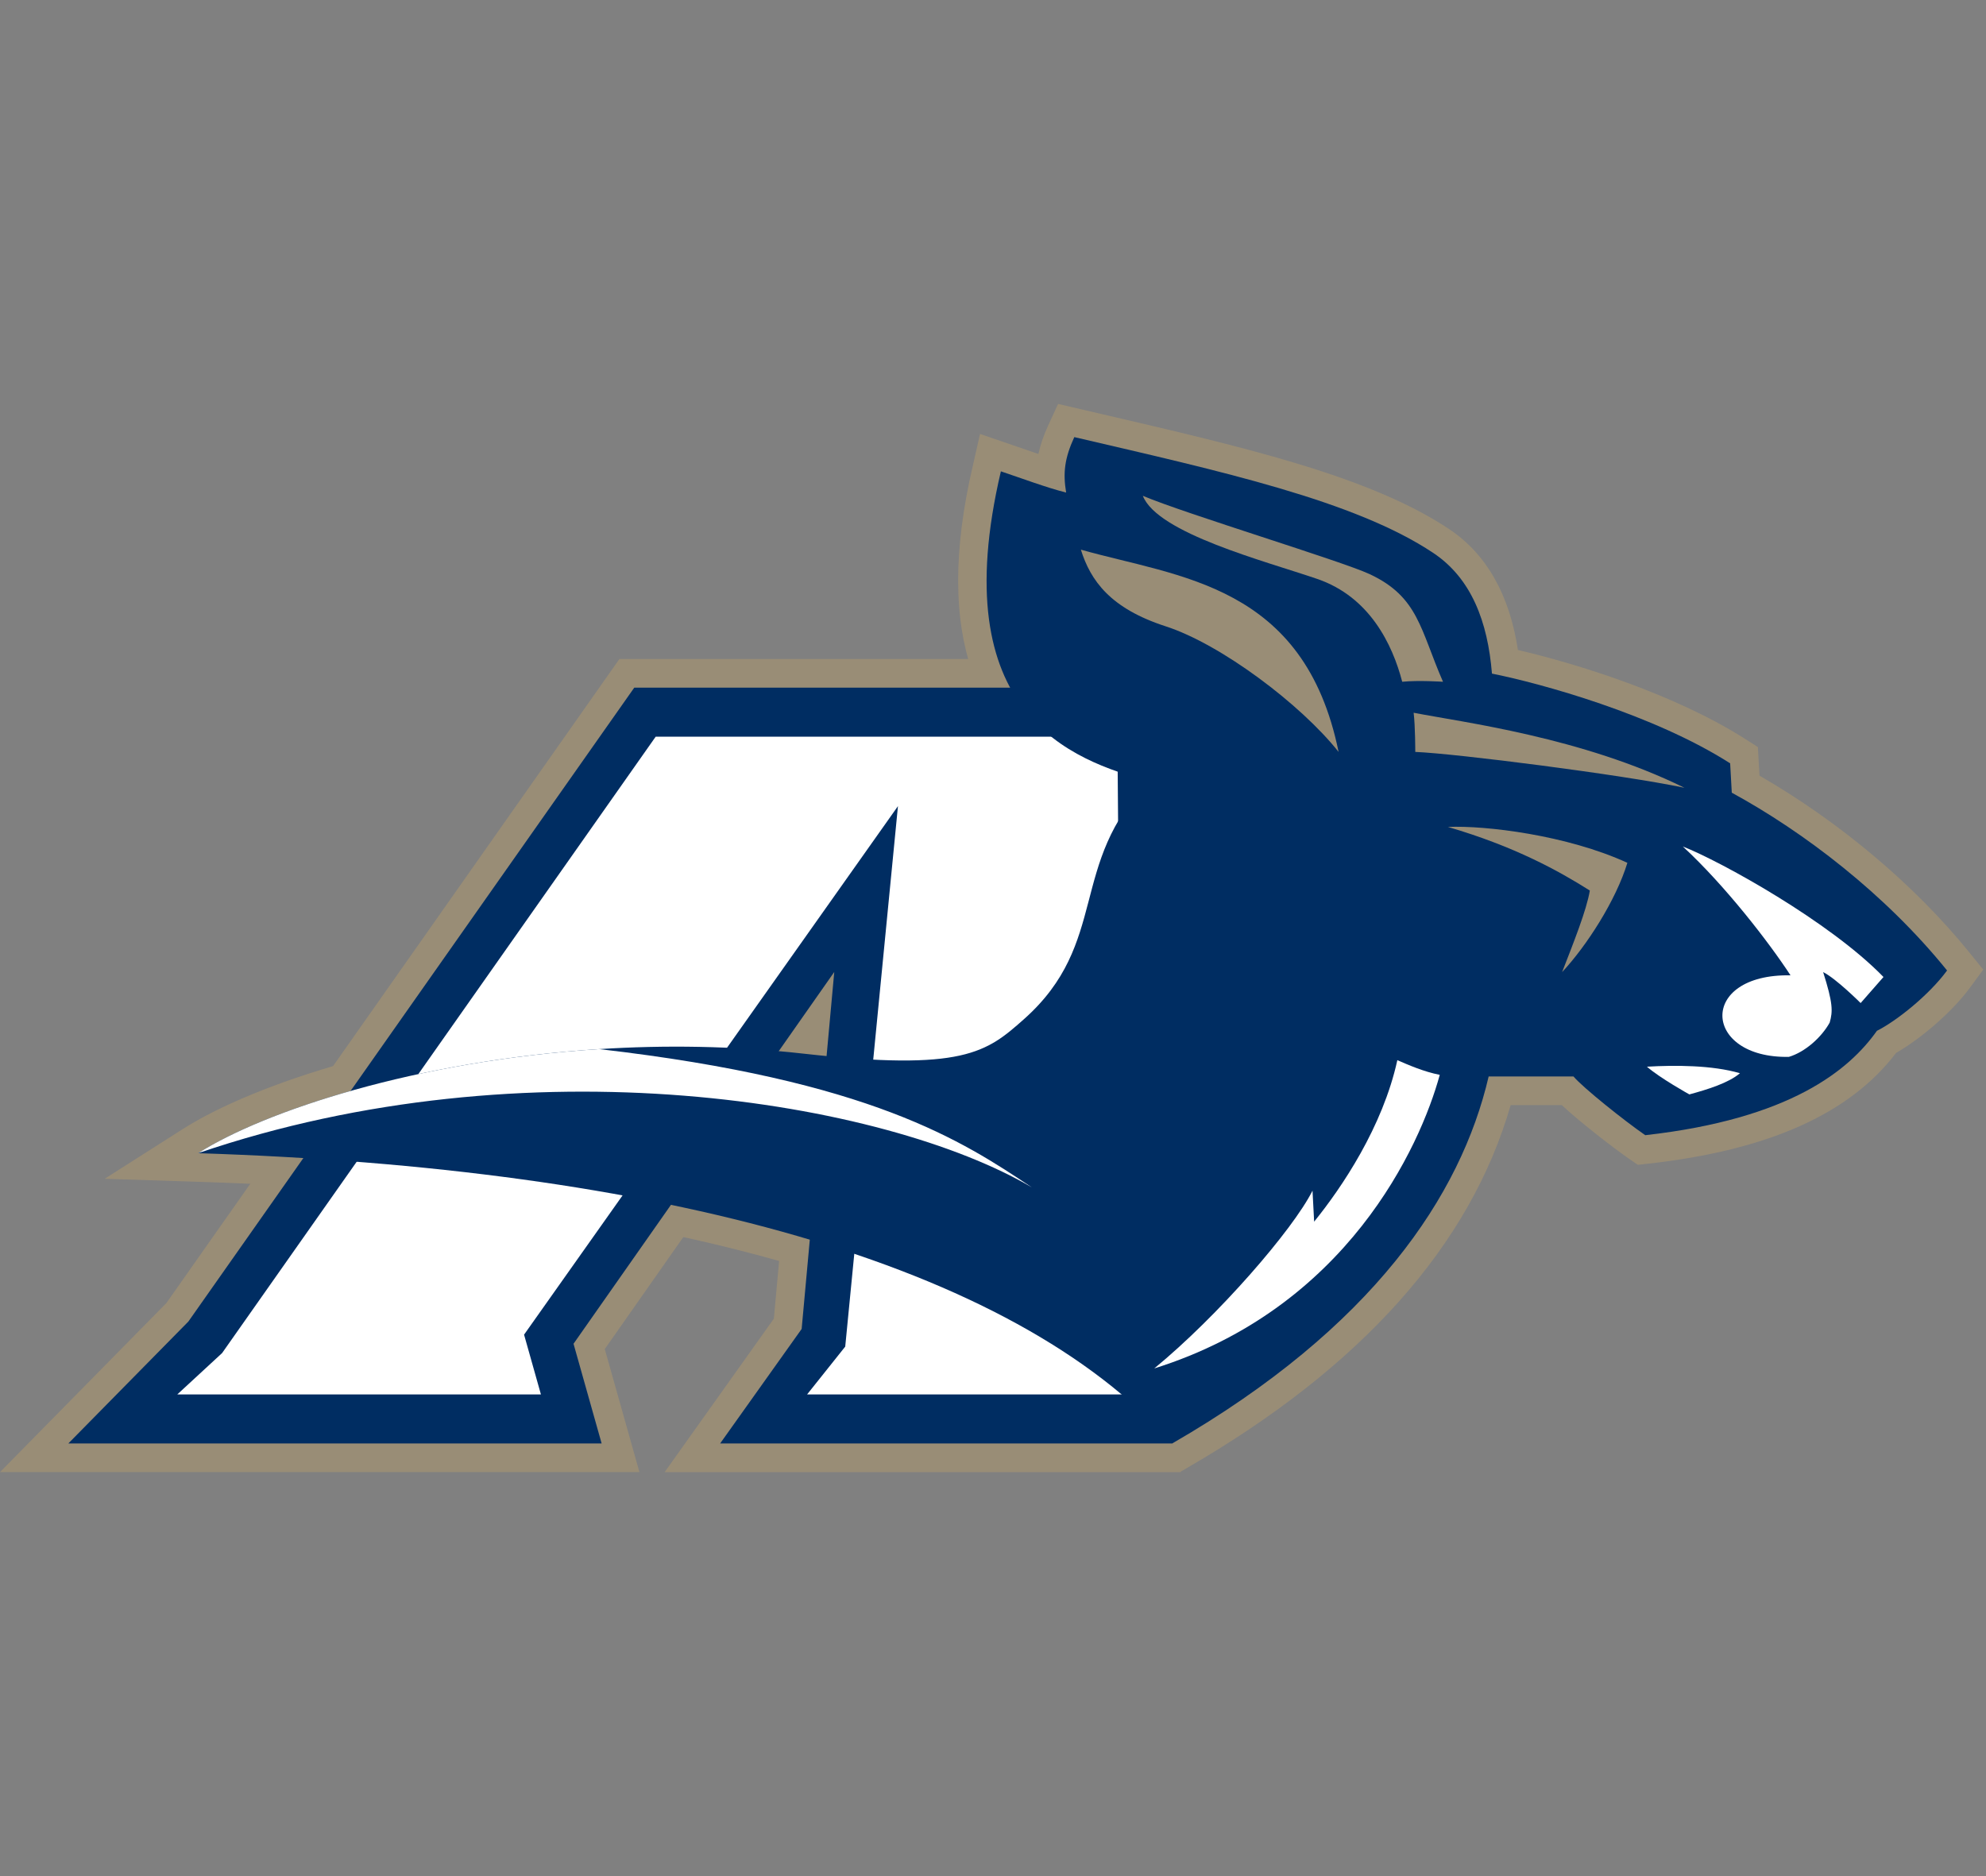<?xml version="1.0" encoding="utf-8"?>
<!-- Generator: Adobe Illustrator 16.0.0, SVG Export Plug-In . SVG Version: 6.00 Build 0)  -->
<!DOCTYPE svg PUBLIC "-//W3C//DTD SVG 1.0//EN" "http://www.w3.org/TR/2001/REC-SVG-20010904/DTD/svg10.dtd">
<svg version="1.0" id="Layer_1" xmlns="http://www.w3.org/2000/svg" xmlns:xlink="http://www.w3.org/1999/xlink" x="0px" y="0px"
	 width="145px" height="137px" viewBox="0 -29.498 145 137" enable-background="new 0 -29.498 145 137" xml:space="preserve">
<rect x="0" y="-29.498" width="145" height="137" fill="#808080" stroke="none"/>
<g>
	<path fill="#998D76" d="M76.54,1.546c-0.347,0.749-0.577,1.435-0.724,2.109c-0.266-0.092-0.53-0.184-0.787-0.272l-3.476-1.191
		l-0.511,2.254c-0.757,3.221-1.086,6.02-1.086,8.454c0,10.334,5.942,14.085,10.377,15.731c-1.638,2.44-2.267,4.834-2.835,7.012
		c-0.741,2.84-1.382,5.292-4.141,7.738c-2.331,2.066-3.614,3.205-14.46,1.988c-4.953-0.557-10.096-0.672-15.286-0.342
		c-13.671,0.869-25.048,4.604-30.26,7.922l-5.712,3.635l6.767,0.217c34.186,1.094,58.906,8.373,69.611,20.496l2.189,0.67l0.42-0.244
		c12.781-7.377,20.729-16.295,23.668-26.52c1.434,0,2.844,0,3.732,0c1.357,1.262,3.76,3.121,4.908,3.916l0.645,0.447l0.777-0.088
		c8.777-0.986,14.692-3.638,18.078-8.086c1.682-0.963,4.016-2.884,5.41-4.785l0.952-1.299l-1.013-1.252
		c-3.98-4.927-9.521-9.573-15.323-12.912c-0.028-0.508-0.116-2.087-0.116-2.087l-0.902-0.576c-5.153-3.29-12.287-5.502-16.617-6.514
		c-0.617-4.041-2.299-7.012-5.026-8.829c-5.761-3.841-14.845-5.953-25.362-8.398L77.252,0L76.54,1.546L76.54,1.546z"/>
	<path fill="#998D76" d="M85.137,18.627H45.223c0,0-32.883,46.758-33.08,47.037C11.908,65.904,0,78.004,0,78.004h46.686
		c0,0-2.125-7.545-2.531-8.986c0.81-1.153,8.916-12.715,13.96-19.908c-0.678,7.427-1.546,16.941-1.615,17.688
		c-0.584,0.822-7.974,11.207-7.974,11.207h37.682l1.002-59.377L85.137,18.627L85.137,18.627z"/>
	<polygon fill="#002D62" points="60.91,41.482 41.874,68.631 43.926,75.912 4.989,75.912 13.753,67.008 46.309,20.717 
		85.137,20.717 85.583,75.912 52.578,75.912 58.53,67.549 	"/>
	<polygon fill="#FFFFFF" points="47.871,24.3 16.215,69.311 12.945,72.33 39.493,72.33 38.263,67.965 65.561,29.369 61.711,68.838 
		58.928,72.33 81.971,72.33 81.583,24.3 	"/>
	<path fill="#002D62" d="M126.439,28.388l-0.119-2.144c-5.6-3.574-13.817-5.837-17.391-6.552c-0.307-3.792-1.504-6.958-4.289-8.814
		c-5.717-3.812-15.457-5.952-26.205-8.456c-0.713,1.548-0.832,2.619-0.596,4.049c-1.43-0.357-3.334-1.072-4.764-1.549
		c-4.168,17.748,5.122,21.084,10.839,22.633c-5.956,5.955-2.858,11.791-9.171,17.388c-2.711,2.404-4.408,3.812-16.081,2.502
		c-5.13-0.575-10.165-0.633-14.92-0.331c-13.323,0.848-24.443,4.524-29.271,7.6c33.471,1.07,59.437,7.979,71.11,21.199
		c14.65-8.455,21.083-18.104,23.107-26.8h6.193c0.715,0.835,3.692,3.216,5.241,4.287c10.601-1.19,14.89-4.764,16.914-7.623
		c1.429-0.715,3.812-2.618,5.121-4.405C137.635,35.773,131.68,31.246,126.439,28.388L126.439,28.388z"/>
	<path fill="#FFFFFF" d="M102.021,47.922c0.834,0.357,1.905,0.834,3.097,1.072c-1.431,5.24-6.789,17.033-20.845,21.439
		c4.646-3.812,10.125-10.125,11.555-12.982l0.119,2.264C97.971,57.213,100.95,52.805,102.021,47.922L102.021,47.922z"/>
	<path fill="#FFFFFF" d="M122.866,32.318c2.739,1.072,10.721,5.479,14.649,9.53l-1.668,1.903c0,0-1.785-1.785-2.738-2.262
		c0.716,2.262,0.716,2.856,0.478,3.69c-0.596,1.072-1.787,2.146-2.979,2.502c-6.312,0.119-6.67-6.074,0.119-5.955
		C129.178,39.346,125.963,35.177,122.866,32.318L122.866,32.318z"/>
	<path fill="#FFFFFF" d="M120.245,48.398c2.024-0.119,4.765-0.119,6.79,0.477c-0.834,0.715-2.383,1.191-3.692,1.547
		C123.342,50.422,121.198,49.232,120.245,48.398L120.245,48.398z"/>
	<path fill="#998D76" d="M83.439,6.709c3.099,1.311,14.509,4.762,16.558,5.718c3.573,1.667,3.692,4.05,5.358,7.861
		c0,0-1.787-0.12-2.978,0c-0.714-2.739-2.382-6.194-6.192-7.505C92.373,11.474,84.512,9.449,83.439,6.709L83.439,6.709z"/>
	<path fill="#998D76" d="M78.914,10.64c7.146,2.024,16.316,2.502,18.818,14.771c-2.739-3.455-8.575-7.861-12.625-9.172
		C81.057,14.928,79.627,12.902,78.914,10.64L78.914,10.64z"/>
	<path fill="#998D76" d="M103.211,22.551c3.693,0.715,12.27,1.787,19.773,5.479c-4.526-0.952-16.676-2.5-19.654-2.619
		C103.331,25.41,103.331,23.504,103.211,22.551L103.211,22.551z"/>
	<path fill="#998D76" d="M105.713,30.889c2.74-0.119,8.695,0.596,13.104,2.621c-0.834,2.739-2.979,6.074-4.766,7.98
		c0.834-2.145,1.787-4.526,2.025-5.955C113.812,34.104,110.598,32.318,105.713,30.889L105.713,30.889z"/>
	<path fill="#FFFFFF" d="M75.339,57.213c-5.061-3.375-11.717-7.811-31.595-10.1c-13.323,0.848-24.443,4.525-29.271,7.598
		C38.534,46.492,64.62,50.9,75.339,57.213L75.339,57.213z"/>
</g>
</svg>

